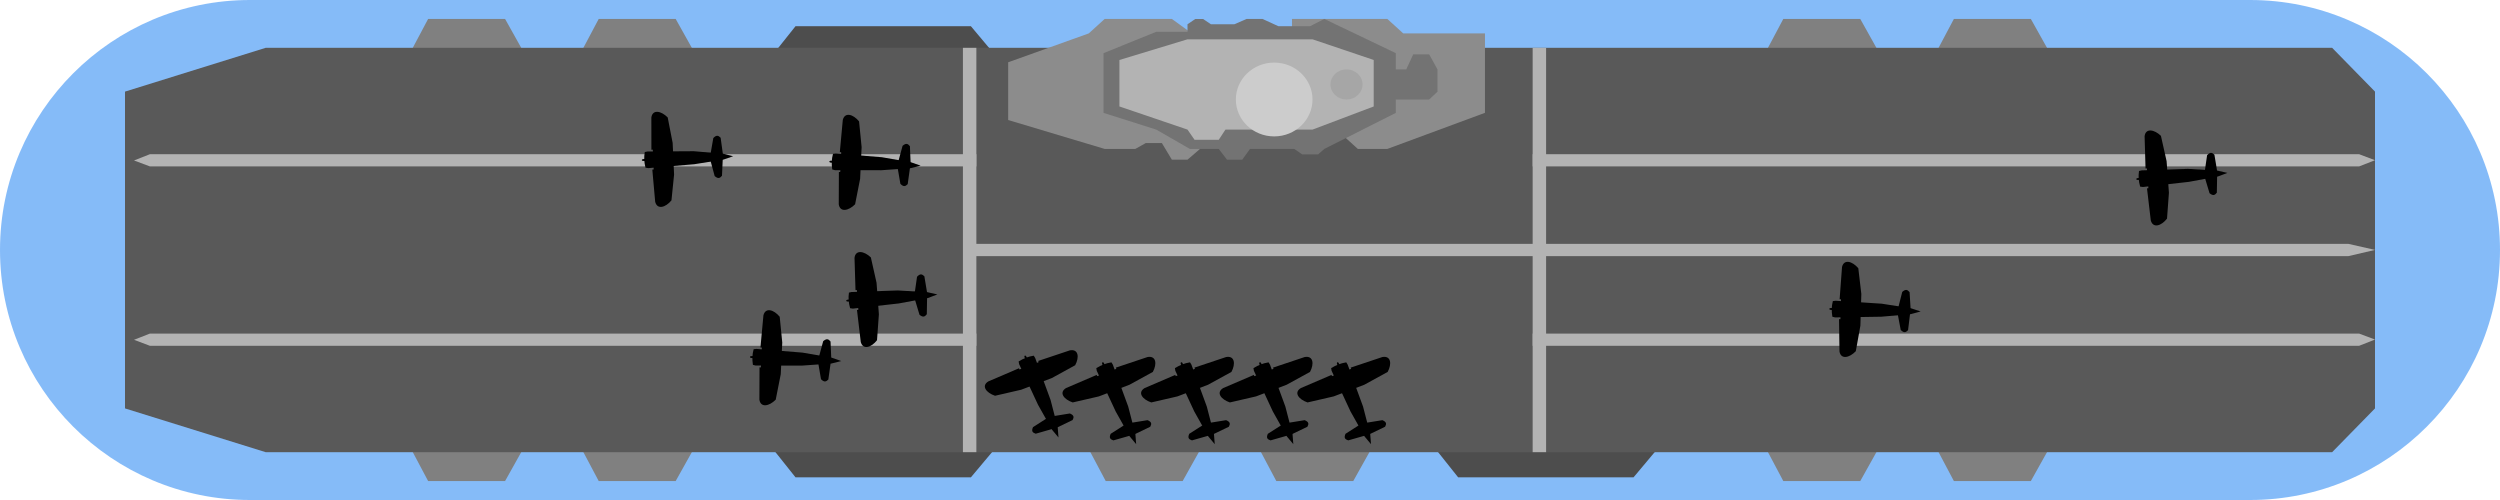 <?xml version="1.0" encoding="UTF-8" standalone="no"?><!DOCTYPE svg PUBLIC "-//W3C//DTD SVG 1.1//EN" "http://www.w3.org/Graphics/SVG/1.1/DTD/svg11.dtd"><svg width="100%" height="100%" viewBox="0 0 180 36" version="1.1" xmlns="http://www.w3.org/2000/svg" xmlns:xlink="http://www.w3.org/1999/xlink" xml:space="preserve" xmlns:serif="http://www.serif.com/" style="fill-rule:evenodd;clip-rule:evenodd;stroke-linejoin:round;stroke-miterlimit:2;"><g><path d="M162,0c9.934,-0 18,8.066 18,18c-0,9.934 -8.066,18 -18,18l-144,0c-9.934,-0 -18,-8.066 -18,-18c0,-9.934 8.066,-18 18,-18l144,0Z" style="fill:#0d79f2;fill-opacity:0.5;"/><g><path d="M137.51,28.661l12.052,0l-3.341,5.974l-5.541,0l-3.17,-5.974Z" style="fill:#808080;"/><path d="M137.51,7.339l12.052,0l-3.341,-5.975l-5.541,0l-3.17,5.975Z" style="fill:#808080;"/><path d="M27.654,28.661l12.053,0l-3.341,5.974l-5.542,0l-3.17,-5.974Z" style="fill:#808080;"/><path d="M27.654,7.339l12.053,0l-3.341,-5.975l-5.542,0l-3.17,5.975Z" style="fill:#808080;"/><path d="M125.227,28.661l12.052,0l-3.34,5.974l-5.542,0l-3.17,-5.974Z" style="fill:#808080;"/><path d="M97.763,25.293l27.464,0l-7.613,9.076l-12.627,0l-7.224,-9.076Z" style="fill:#4d4d4d;"/><path d="M50.053,25.293l27.464,0l-7.613,9.076l-12.627,0l-7.224,-9.076Z" style="fill:#4d4d4d;"/><path d="M50.053,10.962l27.464,0l-7.613,-9.075l-12.627,0l-7.224,9.075Z" style="fill:#4d4d4d;"/><path d="M88.723,28.661l12.053,0l-3.341,5.974l-5.541,0l-3.171,-5.974Z" style="fill:#808080;"/><path d="M76.44,28.661l12.053,0l-3.341,5.974l-5.541,0l-3.171,-5.974Z" style="fill:#808080;"/><path d="M125.227,7.339l12.052,0l-3.34,-5.975l-5.542,0l-3.17,5.975Z" style="fill:#808080;"/><path d="M39.937,28.661l12.053,0l-3.341,5.974l-5.542,0l-3.17,-5.974Z" style="fill:#808080;"/><path d="M39.937,7.339l12.053,0l-3.341,-5.975l-5.542,0l-3.17,5.975Z" style="fill:#808080;"/><path d="M19.125,3.444l-10.125,3.152l0,22.809l10.125,3.151l148.789,-0l3.086,-3.151l-0,-22.809l-3.086,-3.152l-148.789,-0Z" style="fill:#595959;"/><path d="M93.023,1.364l0,6.239l3.596,0l0,2.08l1.144,1.039l2.126,0l7.029,-2.599l0,-5.718l-5.885,0l-1.144,-1.041l-6.866,0Z" style="fill:#8c8c8c;"/><path d="M84.375,1.364l2.026,1.466l0,7.892l-0.901,0.776l-1.125,0l-0.721,-1.199l-1.157,0l-0.755,0.423l-2.207,0l-6.947,-2.08l0,-4.158l5.803,-2.079l1.144,-1.041l4.84,0Z" style="fill:#8c8c8c;"/><path d="M85.5,1.746l0.562,-0.38l0.563,0.003l0.563,0.377l1.687,0l0.878,-0.382l1.144,0l1.144,0.521l2.289,0l1.021,-0.521l5.147,2.462l0,1.171l0.752,0l0.502,-1.084l1.149,0l0.599,1.084l0,1.603l-0.599,0.564l-2.403,0l0,0.964l-5.147,2.594l-0.449,0.393l-1.144,0l-0.572,-0.393l-3.186,0l-0.561,0.776l-1.095,0l-0.594,-0.776l-2.087,0l0,-0.004l-2.413,-1.387l-3.796,-1.203l0,-4.302l3.796,-1.538l2.25,0l0,-0.542Z" style="fill:#737373;"/><path d="M85.5,2.83l9,0l4.407,1.489l0,3.346l-4.407,1.666l-6.268,0l-0.482,0.735l-1.741,0l-0.509,-0.735l-4.902,-1.666l0,-3.346l4.902,-1.489Z" style="fill:#b3b3b3;"/><path d="M10.794,24.018l-1.144,0.447l1.144,0.433l59.505,0l0,-0.88l-59.505,0Z" style="fill:#b3b3b3;"/><path d="M10.794,11.982l-1.144,-0.428l1.144,-0.452l59.505,-0l0,0.88l-59.505,-0Z" style="fill:#b3b3b3;"/><rect x="69.331" y="3.444" width="0.968" height="29.112" style="fill:#b3b3b3;"/><path d="M169.856,11.982l1.144,-0.447l-1.144,-0.433l-59.505,-0l0,0.88l59.505,-0Z" style="fill:#b3b3b3;"/><path d="M169.09,18.44l1.91,-0.447l-1.91,-0.433l-99.344,0l0,0.88l99.344,0Z" style="fill:#b3b3b3;"/><path d="M169.856,24.018l1.144,0.428l-1.144,0.452l-59.505,0l0,-0.88l59.505,0Z" style="fill:#b3b3b3;"/><rect x="110.351" y="3.444" width="0.968" height="29.112" style="fill:#b3b3b3;"/><g><path d="M61.124,21.067c-0.055,0.388 -0.032,0.704 0.084,1.125l0.201,0.028l3.305,-0.372l2.09,-0.389l0.688,-0.259l-0.719,-0.163l-2.128,-0.124l-3.325,0.11l-0.196,0.044Z"/><path d="M61.172,21.712l-0.179,-0.001l-0.059,-0.033l-0.004,-0.052l0.054,-0.041l0.177,-0.025l0.011,0.152Z"/><path d="M61.693,21.599l0.097,0.528l0.008,0.183l-0.096,0.007l0.274,2.312c0.162,0.58 0.757,0.395 1.169,-0.133l0.135,-1.862l-0.084,-1.139l-1.503,0.104Z"/><path d="M61.693,21.599l0.018,-0.535l-0.019,-0.182l-0.096,0.007l-0.071,-2.326c0.075,-0.597 0.691,-0.496 1.177,-0.029l0.409,1.824l0.085,1.137l-1.503,0.104Z"/><path d="M66.762,21.25l-0.013,0.245l-0.019,1.13c-0.144,0.183 -0.269,0.248 -0.527,0.037l-0.404,-1.346l0.963,-0.066Z"/><path d="M66.789,21.248l-0.049,-0.242l-0.186,-1.115c-0.17,-0.162 -0.303,-0.208 -0.528,0.036l-0.2,1.387l0.963,-0.066Z"/></g><g><path d="M74.431,25.608c-0.402,0.066 -0.707,0.182 -1.089,0.415l0.033,0.193l1.361,2.925l1.013,1.804l0.462,0.553l-0.054,-0.709l-0.516,-1.992l-1.108,-3.022l-0.102,-0.167Z"/><path d="M73.807,25.846l-0.053,-0.164l0.015,-0.065l0.049,-0.018l0.057,0.036l0.078,0.155l-0.146,0.056Z"/><path d="M74.074,26.291l-0.494,0.248l-0.178,0.062l-0.035,-0.086l-2.207,0.946c-0.526,0.323 -0.164,0.813 0.482,1.034l1.885,-0.435l1.101,-0.419l-0.554,-1.35Z"/><path d="M74.074,26.291l0.536,-0.144l0.175,-0.072l-0.036,-0.087l2.282,-0.763c0.613,-0.111 0.698,0.485 0.382,1.072l-1.683,0.924l-1.102,0.42l-0.554,-1.35Z"/><path d="M75.942,30.843l-0.247,0.062l-1.124,0.322c-0.225,-0.077 -0.326,-0.173 -0.194,-0.474l1.211,-0.775l0.354,0.865Z"/><path d="M75.952,30.867l0.225,-0.117l1.049,-0.506c0.109,-0.205 0.115,-0.341 -0.195,-0.474l-1.434,0.232l0.355,0.865Z"/></g><g><path d="M80.023,26.089c-0.401,0.066 -0.707,0.183 -1.089,0.415l0.033,0.193l1.361,2.925l1.013,1.804l0.463,0.553l-0.055,-0.709l-0.516,-1.993l-1.108,-3.021l-0.102,-0.167Z"/><path d="M79.399,26.327l-0.053,-0.165l0.015,-0.064l0.05,-0.019l0.057,0.037l0.078,0.155l-0.147,0.056Z"/><path d="M79.667,26.772l-0.494,0.248l-0.178,0.062l-0.036,-0.087l-2.207,0.947c-0.526,0.323 -0.164,0.813 0.483,1.034l1.884,-0.435l1.102,-0.42l-0.554,-1.349Z"/><path d="M79.667,26.772l0.536,-0.145l0.174,-0.072l-0.035,-0.086l2.282,-0.763c0.613,-0.11 0.697,0.486 0.381,1.073l-1.683,0.923l-1.101,0.419l-0.554,-1.349Z"/><path d="M81.535,31.324l-0.247,0.063l-1.124,0.321c-0.226,-0.078 -0.327,-0.173 -0.195,-0.474l1.211,-0.775l0.355,0.865Z"/><path d="M81.545,31.348l0.225,-0.117l1.048,-0.506c0.109,-0.205 0.115,-0.341 -0.194,-0.474l-1.434,0.232l0.355,0.865Z"/></g><g><path d="M85.681,26.089c-0.402,0.066 -0.707,0.183 -1.089,0.415l0.033,0.193l1.361,2.925l1.013,1.804l0.462,0.553l-0.054,-0.709l-0.516,-1.993l-1.108,-3.021l-0.102,-0.167Z"/><path d="M85.057,26.327l-0.053,-0.165l0.015,-0.064l0.049,-0.019l0.057,0.037l0.078,0.155l-0.146,0.056Z"/><path d="M85.324,26.772l-0.494,0.248l-0.178,0.062l-0.035,-0.087l-2.207,0.947c-0.526,0.323 -0.164,0.813 0.482,1.034l1.885,-0.435l1.101,-0.42l-0.554,-1.349Z"/><path d="M85.324,26.772l0.536,-0.145l0.175,-0.072l-0.036,-0.086l2.282,-0.763c0.613,-0.11 0.698,0.486 0.382,1.073l-1.683,0.923l-1.102,0.419l-0.554,-1.349Z"/><path d="M87.192,31.324l-0.247,0.063l-1.124,0.321c-0.225,-0.078 -0.326,-0.173 -0.194,-0.474l1.211,-0.775l0.354,0.865Z"/><path d="M87.202,31.348l0.225,-0.117l1.049,-0.506c0.109,-0.205 0.115,-0.341 -0.195,-0.474l-1.434,0.232l0.355,0.865Z"/></g><g><path d="M91.338,26.089c-0.401,0.066 -0.707,0.183 -1.089,0.415l0.033,0.193l1.361,2.925l1.013,1.804l0.463,0.553l-0.055,-0.709l-0.516,-1.993l-1.108,-3.021l-0.102,-0.167Z"/><path d="M90.714,26.327l-0.053,-0.165l0.015,-0.064l0.05,-0.019l0.057,0.037l0.078,0.155l-0.147,0.056Z"/><path d="M90.982,26.772l-0.494,0.248l-0.178,0.062l-0.036,-0.087l-2.207,0.947c-0.526,0.323 -0.164,0.813 0.483,1.034l1.884,-0.435l1.102,-0.42l-0.554,-1.349Z"/><path d="M90.982,26.772l0.536,-0.145l0.174,-0.072l-0.035,-0.086l2.282,-0.763c0.613,-0.11 0.697,0.486 0.381,1.073l-1.683,0.923l-1.101,0.419l-0.554,-1.349Z"/><path d="M92.85,31.324l-0.247,0.063l-1.124,0.321c-0.226,-0.078 -0.327,-0.173 -0.195,-0.474l1.211,-0.775l0.355,0.865Z"/><path d="M92.86,31.348l0.225,-0.117l1.048,-0.506c0.109,-0.205 0.115,-0.341 -0.194,-0.474l-1.434,0.232l0.355,0.865Z"/></g><g><path d="M96.931,26.089c-0.402,0.066 -0.707,0.183 -1.089,0.415l0.033,0.193l1.361,2.925l1.013,1.804l0.462,0.553l-0.054,-0.709l-0.516,-1.993l-1.108,-3.021l-0.102,-0.167Z"/><path d="M96.307,26.327l-0.053,-0.165l0.015,-0.064l0.049,-0.019l0.057,0.037l0.078,0.155l-0.146,0.056Z"/><path d="M96.574,26.772l-0.494,0.248l-0.178,0.062l-0.035,-0.087l-2.207,0.947c-0.526,0.323 -0.164,0.813 0.482,1.034l1.885,-0.435l1.101,-0.42l-0.554,-1.349Z"/><path d="M96.574,26.772l0.536,-0.145l0.175,-0.072l-0.036,-0.086l2.282,-0.763c0.613,-0.11 0.698,0.486 0.382,1.073l-1.683,0.923l-1.102,0.419l-0.554,-1.349Z"/><path d="M98.442,31.324l-0.247,0.063l-1.124,0.321c-0.225,-0.078 -0.326,-0.173 -0.194,-0.474l1.211,-0.775l0.354,0.865Z"/><path d="M98.452,31.348l0.225,-0.117l1.049,-0.506c0.109,-0.205 0.115,-0.341 -0.195,-0.474l-1.434,0.232l0.355,0.865Z"/></g><g><path d="M131.965,21.679c-0.095,0.382 -0.105,0.698 -0.034,1.127l0.197,0.048l3.328,-0.051l2.12,-0.186l0.711,-0.191l-0.698,-0.231l-2.105,-0.33l-3.32,-0.211l-0.199,0.025Z"/><path d="M131.946,22.326l-0.178,-0.019l-0.056,-0.038l0.002,-0.051l0.058,-0.037l0.178,-0.007l-0.004,0.152Z"/><path d="M132.476,22.264l0.042,0.535l-0.011,0.183l-0.097,-0.003l0.033,2.326c0.101,0.593 0.711,0.466 1.176,-0.019l0.329,-1.839l0.034,-1.141l-1.506,-0.042Z"/><path d="M132.476,22.264l0.074,-0.532l0,-0.182l-0.097,-0.003l0.172,-2.321c0.136,-0.585 0.738,-0.426 1.173,0.086l0.218,1.854l-0.034,1.14l-1.506,-0.042Z"/><path d="M137.556,22.406l-0.039,0.243l-0.136,1.122c-0.163,0.168 -0.294,0.22 -0.529,-0.015l-0.261,-1.377l0.965,0.027Z"/><path d="M137.582,22.407l-0.023,-0.246l-0.069,-1.128c-0.153,-0.177 -0.28,-0.236 -0.529,-0.014l-0.344,1.361l0.965,0.027Z"/></g><g><path d="M59.977,11.076c-0.102,0.38 -0.117,0.696 -0.054,1.126l0.196,0.051l3.328,0.004l2.124,-0.15l0.714,-0.18l-0.694,-0.243l-2.099,-0.364l-3.315,-0.266l-0.2,0.022Z"/><path d="M59.946,11.722l-0.177,-0.021l-0.055,-0.04l0.003,-0.051l0.058,-0.035l0.179,-0.005l-0.008,0.152Z"/><path d="M60.478,11.669l0.032,0.535l-0.015,0.182l-0.096,-0.003l-0.009,2.326c0.09,0.595 0.703,0.478 1.177,0l0.361,-1.833l0.054,-1.14l-1.504,-0.067Z"/><path d="M60.478,11.669l0.083,-0.53l0.003,-0.183l-0.097,-0.004l0.214,-2.317c0.147,-0.585 0.746,-0.414 1.172,0.104l0.184,1.858l-0.055,1.139l-1.504,-0.067Z"/><path d="M65.554,11.895l-0.043,0.243l-0.156,1.119c-0.166,0.166 -0.298,0.216 -0.528,-0.023l-0.237,-1.382l0.964,0.043Z"/><path d="M65.581,11.896l-0.019,-0.245l-0.049,-1.128c-0.149,-0.18 -0.276,-0.242 -0.528,-0.024l-0.369,1.354l0.965,0.043Z"/></g><g><path d="M54.263,25.143c-0.102,0.38 -0.117,0.696 -0.054,1.127l0.196,0.05l3.328,0.004l2.124,-0.15l0.714,-0.179l-0.694,-0.243l-2.099,-0.364l-3.315,-0.266l-0.2,0.021Z"/><path d="M54.232,25.789l-0.177,-0.021l-0.055,-0.04l0.002,-0.051l0.059,-0.035l0.179,-0.005l-0.008,0.152Z"/><path d="M54.764,25.736l0.032,0.536l-0.015,0.182l-0.096,-0.005l-0.009,2.327c0.09,0.595 0.703,0.478 1.176,0l0.362,-1.833l0.054,-1.139l-1.504,-0.068Z"/><path d="M54.764,25.736l0.083,-0.529l0.003,-0.183l-0.097,-0.004l0.214,-2.319c0.147,-0.583 0.746,-0.413 1.172,0.105l0.184,1.857l-0.055,1.141l-1.504,-0.068Z"/><path d="M59.84,25.962l-0.043,0.244l-0.156,1.119c-0.166,0.165 -0.298,0.215 -0.529,-0.024l-0.237,-1.382l0.965,0.043Z"/><path d="M59.867,25.964l-0.019,-0.246l-0.049,-1.129c-0.149,-0.18 -0.276,-0.241 -0.529,-0.023l-0.368,1.354l0.965,0.044Z"/></g><g><path d="M46.424,10.946c-0.066,0.387 -0.052,0.703 0.051,1.126l0.2,0.034l3.315,-0.283l2.101,-0.333l0.695,-0.24l-0.714,-0.182l-2.124,-0.181l-3.327,0.02l-0.197,0.039Z"/><path d="M46.454,11.592l-0.179,-0.006l-0.058,-0.035l-0.003,-0.051l0.055,-0.039l0.178,-0.021l0.007,0.152Z"/><path d="M46.978,11.494l0.082,0.53l0.002,0.182l-0.096,0.005l0.207,2.318c0.145,0.584 0.745,0.416 1.172,-0.102l0.189,-1.857l-0.051,-1.139l-1.505,0.063Z"/><path d="M46.978,11.494l0.034,-0.536l-0.014,-0.182l-0.097,0.004l-0.003,-2.326c0.092,-0.595 0.705,-0.477 1.177,0.003l0.356,1.834l0.052,1.14l-1.505,0.063Z"/><path d="M52.055,11.281l-0.02,0.245l-0.052,1.128c-0.15,0.18 -0.276,0.241 -0.528,0.022l-0.365,-1.355l0.965,-0.04Z"/><path d="M52.082,11.28l-0.042,-0.243l-0.154,-1.12c-0.165,-0.167 -0.297,-0.216 -0.528,0.022l-0.241,1.381l0.965,-0.04Z"/></g><g><path d="M154.008,12.311c-0.056,0.388 -0.033,0.704 0.082,1.125l0.201,0.028l3.306,-0.37l2.091,-0.387l0.687,-0.258l-0.718,-0.164l-2.129,-0.126l-3.325,0.108l-0.195,0.044Z"/><path d="M154.055,12.956l-0.179,-0.001l-0.059,-0.033l-0.004,-0.051l0.054,-0.041l0.177,-0.026l0.011,0.152Z"/><path d="M154.577,12.844l0.096,0.529l0.008,0.182l-0.097,0.007l0.273,2.311c0.162,0.581 0.756,0.396 1.169,-0.132l0.137,-1.862l-0.084,-1.137l-1.502,0.102Z"/><path d="M154.577,12.844l0.018,-0.536l-0.019,-0.182l-0.097,0.007l-0.068,-2.326c0.075,-0.596 0.691,-0.494 1.176,-0.028l0.408,1.824l0.084,1.139l-1.502,0.102Z"/><path d="M159.645,12.498l-0.013,0.247l-0.02,1.129c-0.144,0.183 -0.269,0.247 -0.527,0.035l-0.403,-1.345l0.963,-0.066Z"/><path d="M159.672,12.496l-0.049,-0.242l-0.185,-1.114c-0.17,-0.163 -0.303,-0.209 -0.527,0.036l-0.202,1.387l0.963,-0.067Z"/></g><path d="M88.982,7.164c0,-1.467 1.236,-2.658 2.759,-2.658c1.523,0 2.759,1.191 2.759,2.658c0,1.467 -1.236,2.657 -2.759,2.657c-1.523,0 -2.759,-1.19 -2.759,-2.657Z" style="fill:#ccc;"/><path d="M95.793,6.08c0,-0.598 0.518,-1.084 1.156,-1.084c0.637,0 1.155,0.486 1.155,1.084c0,0.598 -0.518,1.084 -1.155,1.084c-0.638,0 -1.156,-0.486 -1.156,-1.084Z" style="fill:#a6a6a6;"/></g></g></svg>